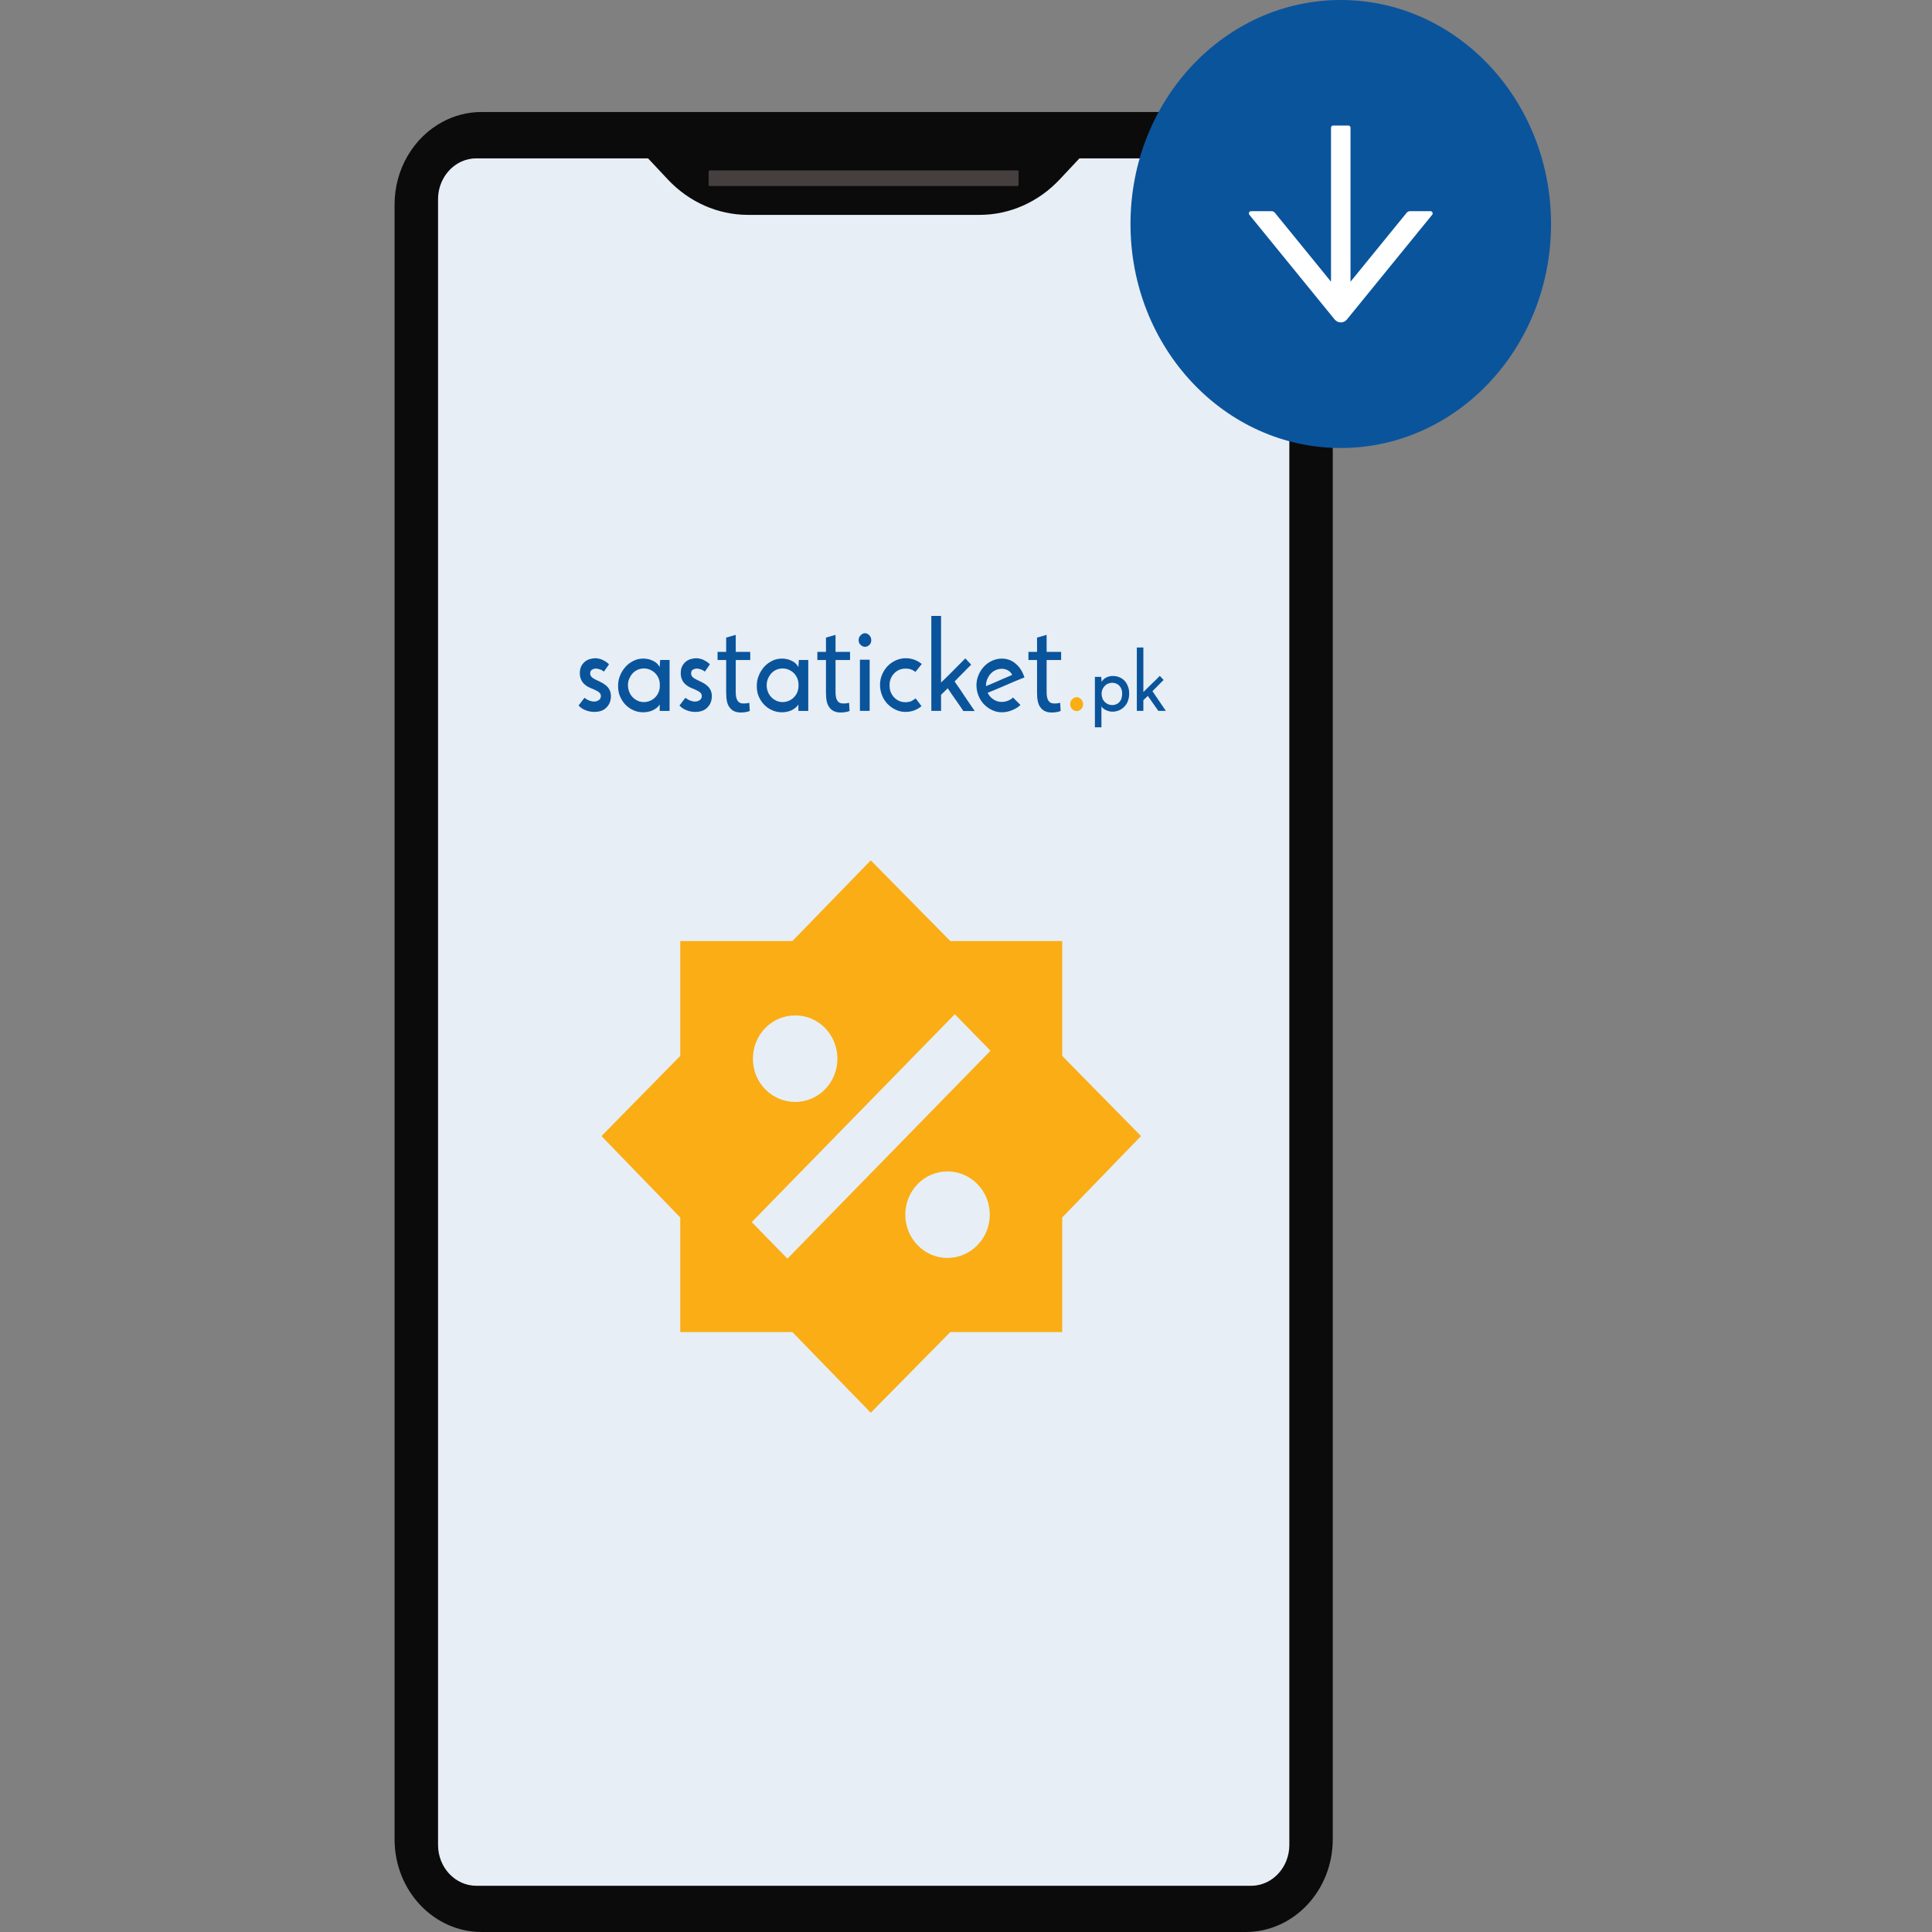 <svg width="142" height="142" viewBox="0 0 142 142" fill="none" xmlns="http://www.w3.org/2000/svg">
<rect x="0" y="0" width="142" height="142" fill="#808080" stroke="none"/>
<g clip-path="url(#clip0_3472_160472)">
<path d="M97.956 15.05V135.183C97.956 137.056 97.246 138.753 96.098 139.986C94.939 141.23 93.332 142 91.556 142H35.4C31.865 142 29 138.948 29 135.183V15.05C29 12.398 30.421 10.1 32.497 8.973C33.369 8.499 34.355 8.232 35.4 8.232H91.556C95.091 8.232 97.956 11.284 97.956 15.05Z" fill="#0C0B0B"/>
<path d="M94.765 14.642V135.599C94.765 136.015 94.686 136.412 94.54 136.776C94.109 137.851 93.112 138.603 91.946 138.603H35.016C33.459 138.603 32.196 137.261 32.196 135.599V14.642C32.196 13.405 32.901 12.341 33.908 11.878C34.248 11.723 34.621 11.639 35.016 11.639H91.946C93.502 11.639 94.765 12.984 94.765 14.642Z" fill="#E7EEF5"/>
<path d="M44.761 48.828L44.386 49.365C44.386 49.365 44.363 49.34 44.328 49.315C44.293 49.29 44.246 49.265 44.199 49.24C44.14 49.215 44.082 49.191 44.011 49.178C43.941 49.153 43.871 49.141 43.801 49.141C43.707 49.141 43.613 49.166 43.519 49.215C43.426 49.265 43.379 49.353 43.379 49.49C43.379 49.602 43.414 49.702 43.496 49.765C43.566 49.84 43.672 49.902 43.777 49.952C43.894 50.014 44.011 50.064 44.14 50.127C44.269 50.189 44.398 50.264 44.504 50.352C44.621 50.439 44.715 50.551 44.785 50.676C44.855 50.801 44.902 50.963 44.902 51.163C44.902 51.5 44.797 51.775 44.574 52C44.363 52.224 44.058 52.324 43.683 52.324C43.461 52.324 43.25 52.287 43.039 52.2C42.828 52.124 42.652 52 42.523 51.85C42.559 51.812 42.605 51.75 42.652 51.688C42.699 51.625 42.746 51.563 42.793 51.5C42.84 51.438 42.875 51.388 42.91 51.35C42.945 51.313 42.957 51.288 42.969 51.288C42.969 51.288 42.992 51.313 43.027 51.338C43.074 51.363 43.121 51.4 43.191 51.438C43.262 51.475 43.332 51.5 43.414 51.525C43.496 51.55 43.578 51.563 43.672 51.563C43.812 51.563 43.918 51.525 44.023 51.45C44.117 51.375 44.164 51.288 44.164 51.163C44.164 51.051 44.129 50.976 44.047 50.901C43.965 50.826 43.871 50.776 43.765 50.726C43.648 50.676 43.531 50.614 43.391 50.564C43.25 50.501 43.133 50.439 43.016 50.339C42.898 50.252 42.805 50.139 42.734 50.002C42.664 49.865 42.617 49.69 42.617 49.478C42.617 49.278 42.652 49.103 42.723 48.966C42.793 48.828 42.887 48.716 42.992 48.629C43.098 48.541 43.227 48.479 43.355 48.441C43.496 48.404 43.625 48.379 43.742 48.379C43.906 48.379 44.082 48.416 44.269 48.491C44.48 48.591 44.633 48.691 44.761 48.828Z" fill="#0A549C"/>
<path d="M45.429 50.416C45.429 50.142 45.476 49.88 45.581 49.642C45.675 49.405 45.815 49.193 45.979 49.006C46.143 48.818 46.343 48.681 46.565 48.569C46.788 48.456 47.022 48.406 47.28 48.406C47.444 48.406 47.608 48.431 47.749 48.469C47.889 48.519 48.006 48.569 48.112 48.631C48.217 48.693 48.299 48.768 48.358 48.843C48.416 48.918 48.463 48.981 48.487 49.031L48.522 48.506H49.213V52.252H48.487V51.777C48.463 51.827 48.416 51.877 48.346 51.952C48.288 52.015 48.206 52.077 48.1 52.139C48.006 52.202 47.889 52.252 47.749 52.289C47.608 52.327 47.456 52.352 47.28 52.352C47.011 52.352 46.764 52.302 46.53 52.189C46.307 52.09 46.108 51.94 45.944 51.765C45.78 51.59 45.651 51.378 45.558 51.153C45.464 50.928 45.429 50.666 45.429 50.416ZM46.155 50.367C46.155 50.541 46.19 50.704 46.249 50.853C46.307 51.003 46.389 51.128 46.495 51.24C46.6 51.353 46.718 51.428 46.858 51.503C46.999 51.565 47.151 51.602 47.327 51.602C47.491 51.602 47.655 51.565 47.795 51.503C47.936 51.44 48.065 51.353 48.17 51.24C48.276 51.128 48.358 51.003 48.416 50.853C48.475 50.704 48.498 50.541 48.498 50.367C48.498 50.192 48.475 50.029 48.416 49.88C48.358 49.73 48.276 49.605 48.17 49.492C48.065 49.38 47.948 49.305 47.795 49.23C47.655 49.168 47.491 49.13 47.327 49.13C47.163 49.13 46.999 49.168 46.858 49.23C46.718 49.293 46.6 49.38 46.495 49.492C46.389 49.605 46.319 49.73 46.249 49.88C46.179 50.029 46.155 50.192 46.155 50.367Z" fill="#0A549C"/>
<path d="M52.178 48.828L51.803 49.365C51.803 49.365 51.78 49.34 51.745 49.315C51.71 49.29 51.663 49.265 51.616 49.24C51.557 49.215 51.499 49.191 51.428 49.178C51.358 49.153 51.288 49.141 51.218 49.141C51.124 49.141 51.03 49.166 50.936 49.215C50.843 49.265 50.796 49.353 50.796 49.49C50.796 49.602 50.831 49.702 50.913 49.765C50.983 49.84 51.089 49.902 51.194 49.952C51.311 50.014 51.428 50.064 51.557 50.127C51.686 50.189 51.815 50.264 51.921 50.352C52.038 50.439 52.132 50.551 52.202 50.676C52.272 50.801 52.319 50.963 52.319 51.163C52.319 51.5 52.214 51.775 51.991 52C51.78 52.224 51.475 52.324 51.1 52.324C50.878 52.324 50.667 52.287 50.456 52.2C50.245 52.124 50.069 52 49.94 51.85C49.976 51.812 50.022 51.75 50.069 51.688C50.116 51.625 50.163 51.563 50.21 51.5C50.257 51.438 50.292 51.388 50.327 51.35C50.362 51.313 50.374 51.288 50.386 51.288C50.386 51.288 50.409 51.313 50.444 51.338C50.491 51.363 50.538 51.4 50.608 51.438C50.679 51.475 50.749 51.5 50.831 51.525C50.913 51.55 50.995 51.563 51.089 51.563C51.229 51.563 51.335 51.525 51.44 51.45C51.534 51.375 51.581 51.288 51.581 51.163C51.581 51.051 51.546 50.976 51.464 50.901C51.382 50.826 51.288 50.776 51.182 50.726C51.065 50.676 50.948 50.614 50.807 50.564C50.667 50.501 50.55 50.439 50.432 50.339C50.315 50.252 50.222 50.139 50.151 50.002C50.081 49.865 50.034 49.69 50.034 49.478C50.034 49.278 50.069 49.103 50.14 48.966C50.21 48.828 50.304 48.716 50.409 48.629C50.515 48.541 50.643 48.479 50.772 48.441C50.913 48.404 51.042 48.379 51.159 48.379C51.323 48.379 51.499 48.416 51.686 48.491C51.885 48.591 52.05 48.691 52.178 48.828Z" fill="#0A549C"/>
<path d="M54.076 46.662V47.911H55.142V48.51H54.076V50.857C54.076 51.394 54.217 51.706 54.638 51.706C54.838 51.706 54.978 51.681 55.072 51.656L55.107 52.256C54.966 52.318 54.732 52.368 54.451 52.368C54.099 52.368 53.83 52.256 53.654 52.031C53.443 51.794 53.373 51.407 53.373 50.895V48.51H52.74V47.911H53.373V46.862L54.076 46.662Z" fill="#0A549C"/>
<path d="M55.623 50.416C55.623 50.142 55.669 49.88 55.775 49.642C55.869 49.405 56.009 49.193 56.173 49.006C56.337 48.818 56.536 48.681 56.759 48.569C56.982 48.456 57.216 48.406 57.474 48.406C57.638 48.406 57.802 48.431 57.943 48.469C58.083 48.519 58.2 48.569 58.306 48.631C58.411 48.693 58.493 48.768 58.552 48.843C58.61 48.918 58.657 48.981 58.681 49.031L58.716 48.506H59.407V52.252H58.681V51.777C58.657 51.827 58.61 51.877 58.54 51.952C58.481 52.015 58.4 52.077 58.294 52.139C58.2 52.202 58.083 52.252 57.943 52.289C57.802 52.327 57.65 52.352 57.474 52.352C57.204 52.352 56.958 52.302 56.724 52.189C56.501 52.09 56.302 51.94 56.138 51.765C55.974 51.59 55.845 51.378 55.751 51.153C55.658 50.928 55.623 50.666 55.623 50.416ZM56.349 50.367C56.349 50.541 56.384 50.704 56.443 50.853C56.501 51.003 56.583 51.128 56.689 51.24C56.794 51.353 56.911 51.428 57.052 51.503C57.193 51.565 57.345 51.602 57.521 51.602C57.685 51.602 57.849 51.565 57.989 51.503C58.13 51.44 58.259 51.353 58.364 51.24C58.47 51.128 58.552 51.003 58.61 50.853C58.669 50.704 58.692 50.541 58.692 50.367C58.692 50.192 58.669 50.029 58.61 49.88C58.552 49.73 58.47 49.605 58.364 49.492C58.259 49.38 58.142 49.305 57.989 49.23C57.849 49.168 57.685 49.13 57.521 49.13C57.357 49.13 57.193 49.168 57.052 49.23C56.911 49.293 56.794 49.38 56.689 49.492C56.583 49.605 56.513 49.73 56.443 49.88C56.384 50.029 56.349 50.192 56.349 50.367Z" fill="#0A549C"/>
<path d="M61.411 46.662V47.911H62.477V48.51H61.411V50.857C61.411 51.394 61.551 51.706 61.973 51.706C62.172 51.706 62.313 51.681 62.407 51.656L62.442 52.256C62.301 52.318 62.067 52.368 61.786 52.368C61.434 52.368 61.165 52.256 60.989 52.031C60.778 51.794 60.708 51.407 60.708 50.895V48.51H60.075V47.911H60.708V46.862L61.411 46.662Z" fill="#0A549C"/>
<path d="M63.109 47.053C63.109 46.903 63.156 46.791 63.262 46.691C63.355 46.591 63.461 46.541 63.578 46.541C63.695 46.541 63.789 46.591 63.894 46.691C63.988 46.791 64.035 46.903 64.035 47.053C64.035 47.203 63.988 47.315 63.894 47.403C63.801 47.49 63.695 47.54 63.578 47.54C63.461 47.54 63.355 47.49 63.262 47.403C63.156 47.315 63.109 47.203 63.109 47.053ZM63.918 52.247H63.203V48.489H63.918V52.247Z" fill="#0A549C"/>
<path d="M67.293 51.325C67.375 51.425 67.445 51.525 67.515 51.613C67.585 51.7 67.656 51.8 67.726 51.9C67.574 52.037 67.386 52.137 67.199 52.212C67 52.287 66.789 52.324 66.554 52.324C66.297 52.324 66.051 52.274 65.828 52.162C65.605 52.062 65.406 51.912 65.23 51.737C65.066 51.563 64.926 51.35 64.832 51.113C64.738 50.876 64.68 50.614 64.68 50.352C64.68 50.077 64.727 49.827 64.832 49.59C64.926 49.353 65.066 49.141 65.23 48.966C65.394 48.791 65.594 48.654 65.828 48.541C66.051 48.441 66.297 48.379 66.554 48.379C66.789 48.379 67.011 48.416 67.21 48.491C67.41 48.566 67.597 48.679 67.749 48.803L67.281 49.39C67.187 49.303 67.07 49.24 66.953 49.203C66.824 49.153 66.695 49.141 66.543 49.141C66.379 49.141 66.215 49.178 66.074 49.24C65.933 49.303 65.816 49.39 65.711 49.503C65.605 49.615 65.523 49.74 65.465 49.89C65.406 50.039 65.383 50.202 65.383 50.377C65.383 50.551 65.406 50.714 65.465 50.864C65.523 51.013 65.605 51.138 65.711 51.251C65.816 51.363 65.933 51.45 66.074 51.513C66.215 51.575 66.367 51.613 66.543 51.613C66.683 51.613 66.824 51.588 66.953 51.55C67.082 51.475 67.199 51.413 67.293 51.325Z" fill="#0A549C"/>
<path d="M70.948 48.391L71.381 48.853C71.171 49.065 70.96 49.265 70.772 49.465C70.573 49.664 70.374 49.864 70.163 50.089C70.421 50.451 70.667 50.813 70.901 51.175C71.147 51.537 71.393 51.899 71.639 52.261H70.807C70.62 51.974 70.421 51.7 70.233 51.425C70.034 51.15 69.847 50.876 69.659 50.588L69.167 51.063V52.249H68.452V45.27H69.167V50.164C69.483 49.864 69.788 49.565 70.069 49.277C70.339 49.003 70.643 48.703 70.948 48.391Z" fill="#0A549C"/>
<path d="M75.003 51.815C74.839 51.977 74.629 52.102 74.382 52.202C74.136 52.302 73.89 52.352 73.644 52.352C73.386 52.352 73.14 52.302 72.918 52.189C72.695 52.09 72.496 51.94 72.32 51.765C72.156 51.59 72.016 51.378 71.922 51.141C71.828 50.903 71.769 50.641 71.769 50.379C71.769 50.104 71.816 49.855 71.922 49.617C72.016 49.38 72.156 49.168 72.32 48.993C72.484 48.818 72.683 48.668 72.906 48.569C73.129 48.469 73.363 48.406 73.621 48.406C74.019 48.406 74.371 48.531 74.664 48.793C74.957 49.043 75.167 49.38 75.296 49.792C75.121 49.855 74.921 49.942 74.699 50.029C74.476 50.129 74.242 50.229 73.996 50.329C73.75 50.429 73.515 50.541 73.269 50.641C73.023 50.741 72.801 50.841 72.59 50.916C72.683 51.116 72.824 51.278 73.011 51.403C73.199 51.528 73.398 51.59 73.621 51.59C73.773 51.59 73.925 51.565 74.078 51.503C74.23 51.44 74.359 51.365 74.453 51.265L75.003 51.815ZM74.394 49.605C74.324 49.455 74.218 49.343 74.078 49.268C73.937 49.193 73.785 49.155 73.632 49.155C73.469 49.155 73.316 49.193 73.176 49.255C73.035 49.318 72.918 49.405 72.812 49.517C72.707 49.63 72.637 49.755 72.566 49.904C72.508 50.054 72.472 50.192 72.472 50.342C72.472 50.367 72.472 50.391 72.472 50.404C72.472 50.416 72.472 50.429 72.472 50.429C72.613 50.367 72.777 50.304 72.953 50.229C73.129 50.154 73.293 50.079 73.469 50.004C73.632 49.929 73.797 49.855 73.961 49.792C74.136 49.717 74.277 49.655 74.394 49.605Z" fill="#0A549C"/>
<path d="M76.925 46.662V47.911H77.991V48.51H76.925V50.857C76.925 51.394 77.065 51.706 77.487 51.706C77.686 51.706 77.827 51.681 77.921 51.656L77.956 52.256C77.815 52.318 77.581 52.368 77.299 52.368C76.948 52.368 76.678 52.256 76.503 52.031C76.292 51.794 76.222 51.407 76.222 50.895V48.51H75.589V47.911H76.222V46.862L76.925 46.662Z" fill="#0A549C"/>
<path d="M78.659 51.752C78.659 51.602 78.706 51.49 78.811 51.39C78.905 51.29 79.022 51.24 79.14 51.24C79.257 51.24 79.362 51.29 79.456 51.39C79.55 51.49 79.608 51.615 79.608 51.752C79.608 51.902 79.561 52.027 79.456 52.127C79.362 52.214 79.257 52.264 79.14 52.264C79.011 52.264 78.905 52.214 78.811 52.127C78.718 52.027 78.659 51.902 78.659 51.752Z" fill="#FAAD14"/>
<path d="M82.993 50.996C82.993 51.184 82.958 51.359 82.9 51.521C82.841 51.683 82.759 51.821 82.642 51.933C82.536 52.045 82.407 52.145 82.255 52.208C82.103 52.27 81.939 52.307 81.763 52.307C81.669 52.307 81.576 52.295 81.493 52.27C81.412 52.245 81.329 52.22 81.259 52.183C81.189 52.145 81.13 52.108 81.072 52.058C81.025 52.008 80.978 51.97 80.954 51.92C80.954 51.945 80.954 51.958 80.954 51.983C80.954 52.008 80.954 52.02 80.954 52.045V53.456H80.474V49.748H80.943C80.943 49.798 80.943 49.86 80.954 49.923C80.954 49.998 80.966 50.06 80.966 50.11C81.001 50.06 81.037 50.01 81.083 49.96C81.13 49.91 81.189 49.86 81.259 49.823C81.329 49.785 81.412 49.748 81.493 49.723C81.576 49.698 81.681 49.685 81.775 49.685C81.95 49.685 82.115 49.711 82.267 49.773C82.419 49.835 82.548 49.923 82.653 50.035C82.759 50.148 82.841 50.285 82.9 50.447C82.97 50.609 82.993 50.797 82.993 50.996ZM82.478 50.996C82.478 50.884 82.466 50.772 82.431 50.672C82.396 50.572 82.349 50.485 82.29 50.422C82.232 50.347 82.15 50.297 82.056 50.247C81.962 50.21 81.868 50.185 81.751 50.185C81.634 50.185 81.54 50.21 81.435 50.247C81.341 50.285 81.259 50.347 81.189 50.422C81.118 50.497 81.072 50.584 81.025 50.672C80.99 50.772 80.966 50.872 80.966 50.996C80.966 51.109 80.99 51.221 81.025 51.321C81.06 51.421 81.118 51.508 81.189 51.583C81.259 51.658 81.341 51.708 81.435 51.758C81.529 51.796 81.634 51.821 81.751 51.821C81.868 51.821 81.962 51.796 82.056 51.758C82.15 51.721 82.22 51.658 82.29 51.583C82.349 51.508 82.407 51.421 82.431 51.321C82.454 51.209 82.478 51.109 82.478 50.996Z" fill="#0A549C"/>
<path d="M85.243 49.677L85.524 49.977C85.383 50.114 85.243 50.251 85.114 50.389C84.985 50.526 84.844 50.663 84.704 50.801C84.868 51.038 85.032 51.275 85.196 51.525C85.36 51.762 85.524 52.012 85.688 52.249H85.137C85.009 52.062 84.88 51.874 84.751 51.7C84.622 51.512 84.493 51.337 84.364 51.15L84.036 51.462V52.249H83.556V47.592H84.036V50.863C84.247 50.663 84.446 50.464 84.634 50.276C84.844 50.076 85.044 49.889 85.243 49.677Z" fill="#0A549C"/>
<path d="M78.07 77.606V69.167H69.845L64 63.236L58.242 69.167H50V77.606L44.208 83.5L50 89.484V97.905H58.242L64 103.835L69.845 97.905H78.07V89.484L83.862 83.5L78.07 77.606ZM58.453 74.631C60.167 74.631 61.55 76.047 61.55 77.82C61.55 78.662 61.224 79.468 60.643 80.063C60.062 80.658 59.274 80.992 58.453 80.992C56.72 80.992 55.337 79.576 55.337 77.82C55.337 76.047 56.72 74.631 58.453 74.631ZM69.635 92.458C67.92 92.458 66.537 91.025 66.537 89.269C66.537 88.428 66.864 87.622 67.445 87.027C68.026 86.432 68.814 86.098 69.635 86.098C71.35 86.098 72.75 87.513 72.75 89.269C72.75 90.115 72.422 90.926 71.838 91.524C71.254 92.122 70.461 92.458 69.635 92.458ZM57.875 92.512L55.25 89.825L70.177 74.542L72.802 77.229L57.875 92.512Z" fill="#FAAD14"/>
<path d="M79.432 11.539L77.875 13.198C76.316 14.86 74.2 15.793 71.994 15.793H54.975C52.769 15.793 50.653 14.86 49.093 13.198L47.549 11.552L79.432 11.539Z" fill="#0C0B0B"/>
<path d="M52.161 13.67H74.79C74.831 13.67 74.866 13.634 74.866 13.59V12.606C74.866 12.562 74.831 12.525 74.79 12.525H52.161C52.12 12.525 52.085 12.562 52.085 12.606V13.59C52.085 13.634 52.12 13.67 52.161 13.67Z" fill="#453F3F"/>
<ellipse cx="98.545" cy="16.464" rx="15.455" ry="16.464" fill="#0A549C"/>
<path d="M105.148 15.523H103.62C103.533 15.523 103.45 15.563 103.392 15.634L99.262 20.704V9.387C99.262 9.299 99.194 9.227 99.111 9.227H97.979C97.896 9.227 97.828 9.299 97.828 9.387V20.704L93.699 15.634C93.642 15.563 93.559 15.523 93.471 15.523H91.942C91.814 15.523 91.744 15.686 91.829 15.788L98.091 23.476C98.147 23.545 98.217 23.601 98.296 23.639C98.374 23.677 98.46 23.697 98.546 23.697C98.633 23.697 98.718 23.677 98.797 23.639C98.875 23.601 98.945 23.545 99.002 23.476L105.261 15.788C105.346 15.684 105.277 15.523 105.148 15.523Z" fill="white"/>
</g>
<defs>
<clipPath id="clip0_3472_160472">
<rect width="142" height="142" fill="white"/>
</clipPath>
</defs>
</svg>
